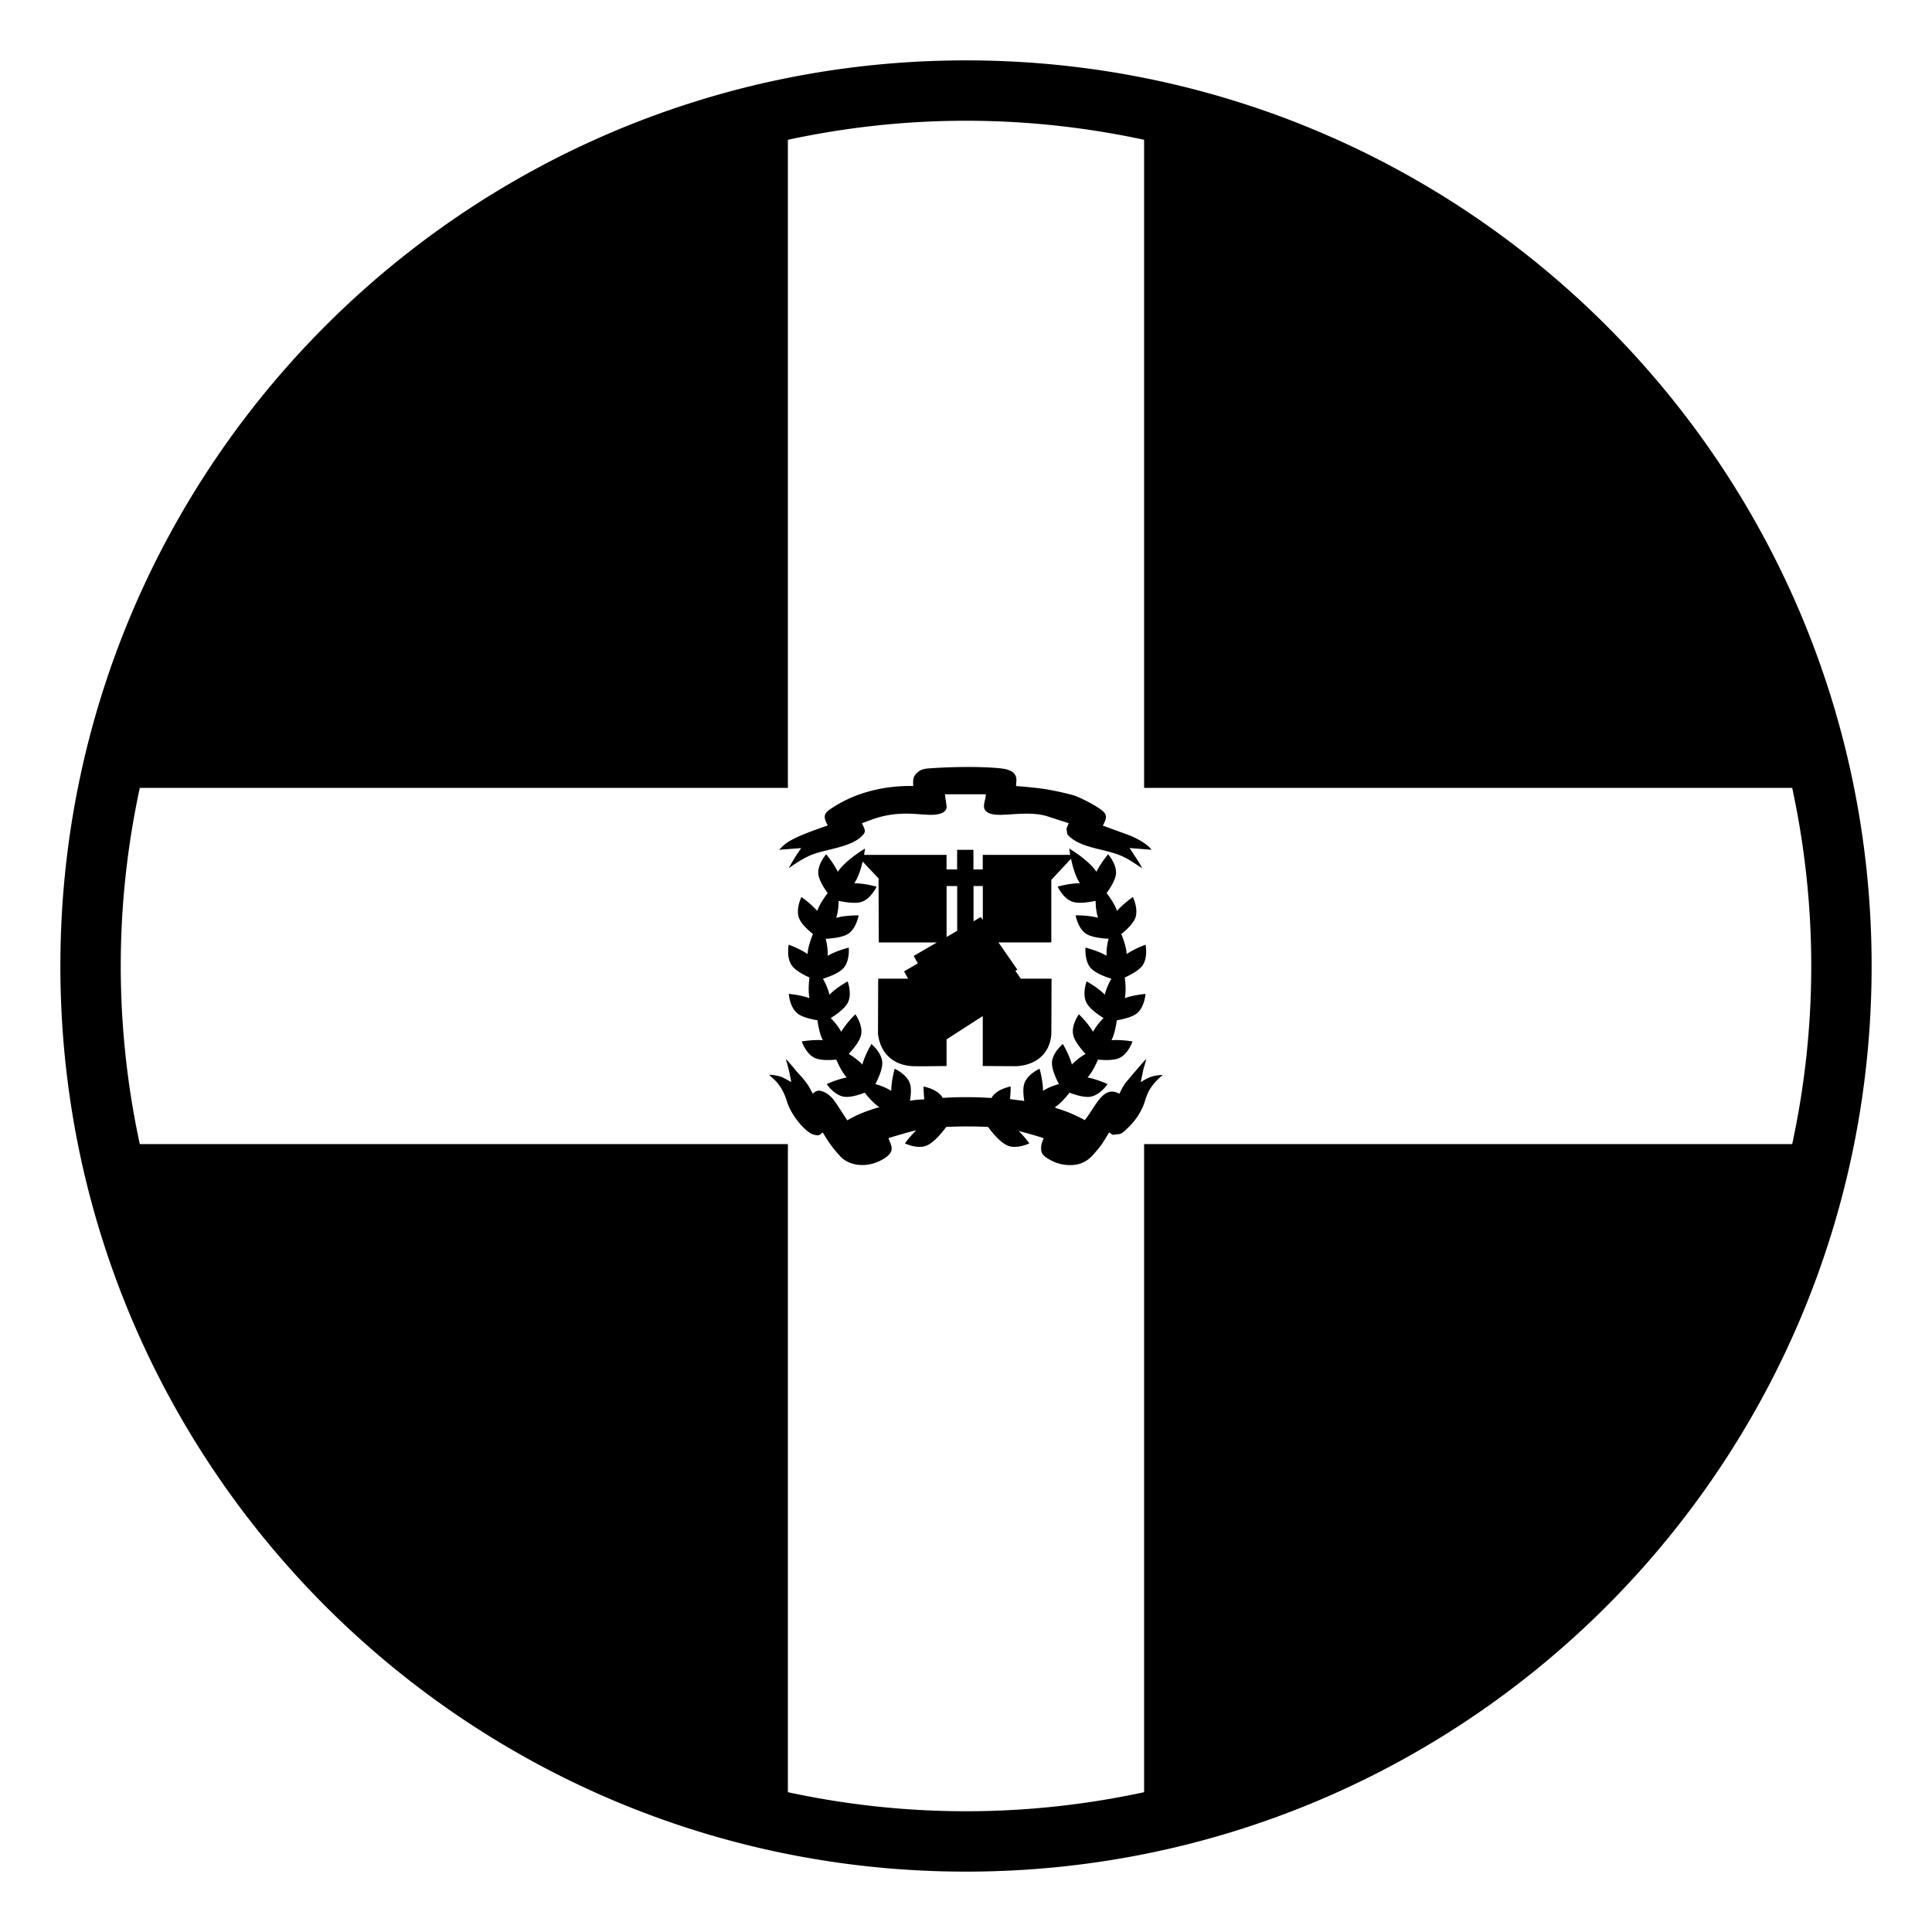 <svg xmlns="http://www.w3.org/2000/svg" width="1em" height="1em" viewBox="0 0 64 64"><path fill="currentColor" d="M26.435 28.251c-.124.179-.201.322-.31.51c.207-.14.392-.27.63-.386c.521-.263 1.458-.27 1.842-.731c.099-.117.038-.186-.044-.376c.285-.094.392-.16.736-.238c.836-.186 1.411.034 1.814-.064c.127-.031.249-.101.258-.233l-.06-.421l1.356-.001c.002.238-.229.544.192.654c.382.099 1.15-.119 1.815.066l.737.238l-.072.177l.026.192c.072.082.174.164.283.227c.215.124.497.202.764.266c.767.187.839.235 1.428.629c-.037-.115-.318-.524-.412-.668l.725.057c-.124-.19-.507-.391-.728-.477l-.882-.322c.08-.154.146-.282.065-.409c-.122-.186-.858-.547-1.044-.599a10 10 0 0 0-.967-.208a14 14 0 0 0-.918-.094c-.044-.045.084-.285-.11-.452c-.114-.091-.278-.122-.448-.139c-.673-.064-1.59-.046-2.271 0c-.195.012-.334.032-.447.139c-.137.128-.154.207-.141.449c-.91-.016-1.827.191-2.59.665c-.351.217-.433.291-.24.641l-.444.157c-.292.11-.588.222-.836.371c-.151.09-.214.158-.329.279l.727-.056z"/><path fill="currentColor" d="M37.871 35.451c.023-.108.084-.269.097-.373c-.173.186-.328.379-.481.55c-.073.097-.154.177-.228.281c-.153.236-.124.244-.183.321c-.537-.298-.779.43-1.142.876a4.5 4.5 0 0 0-.929-.391l-.063-.034c.177-.116.349-.308.486-.484c.201.075.477.16.676.135c.334-.041.586-.42.586-.42s-.351-.162-.664-.219c.141-.158.258-.386.345-.592c.214.021.506.029.688-.044c.311-.126.457-.558.457-.558s-.381-.066-.697-.04c.094-.188.146-.439.178-.661c.211-.035.494-.102.651-.219c.269-.202.298-.655.298-.655s-.387.033-.686.14c.043-.207.027-.462 0-.683c.195-.089.452-.226.573-.38c.206-.262.115-.708.115-.708s-.363.131-.625.311c-.013-.211-.093-.455-.178-.662c.166-.135.377-.33.455-.512c.13-.308-.073-.715-.073-.715s-.316.22-.525.461c-.066-.201-.208-.413-.344-.591c.125-.173.279-.417.307-.613c.047-.331-.257-.672-.257-.672s-.249.293-.386.58c-.261-.394-.902-.771-.902-.771s.012.086.033.21h-2.898v.483h-.309v-.65h-.54v.65h-.351v-.483h-2.732c.021-.124.033-.21.033-.21s-.643.377-.903.771c-.137-.287-.385-.58-.385-.58s-.304.341-.257.672c.027.196.182.439.307.613c-.136.178-.278.39-.346.591c-.207-.241-.524-.461-.524-.461s-.203.408-.072.715c.077.182.288.376.454.512c-.085.207-.166.451-.178.662c-.262-.18-.625-.311-.625-.311s-.09.446.116.708c.121.154.377.292.572.38c-.028.221-.042.477 0 .683c-.298-.107-.685-.14-.685-.14s.029.453.297.655c.156.117.44.184.652.219c.03.222.083.472.178.661c-.316-.026-.698.04-.698.04s.146.432.458.558c.182.073.474.064.687.044c.087.206.204.434.345.592c-.313.057-.663.219-.663.219s.252.379.586.42c.198.025.473-.06.674-.135c.138.176.309.365.485.482l-.105.025c-.365.12-.609.204-.959.409c-.134-.2-.317-.498-.446-.671a.9.9 0 0 0-.3-.257c-.198-.093-.271-.063-.397.044l-.089-.168c-.178-.314-.365-.458-.563-.711l-.178-.209l-.064-.064c.077.252.132.492.182.768c-.109-.061-.211-.121-.324-.17c-.085-.031-.304-.08-.41-.067l.129.116c.223.197.369.459.458.752c.097.316.324.654.563.887c.048.049.186.173.276.205c.267.097.255-.004.353-.052c.205.348.337.522.575.787c.256.269.656.341 1.021.257a1.4 1.4 0 0 0 .391-.156c.473-.273.246-.486.189-.703c.145-.045.674-.205.918-.258c-.204.196-.375.433-.375.433s.411.202.722.072c.269-.112.567-.508.647-.616a14 14 0 0 1 1.385-.001c.076.106.378.504.646.617c.312.13.722-.072.722-.072s-.158-.219-.353-.411c.302.079.765.208.827.244c-.065.152-.091.227-.081.393c.016.154.147.234.265.303a1.34 1.34 0 0 0 .88.177c.34-.057.518-.253.664-.43c.242-.276.318-.444.441-.639l.119.08l.238-.028c.117-.044.189-.133.271-.209c.251-.241.463-.555.563-.896c.121-.4.288-.59.584-.851c-.383.013-.515.116-.729.237zm-5.314-6.1v1.123l-.066-.096l-.242.141v-1.168zm-.849 0v1.483l-.351.205v-1.688zm-.481 7.018l-.006-.014c-.174-.286-.627-.361-.627-.361s0 .198.025.422c-.102.012-.209.009-.309.023c-.061.008-.109.017-.165.025c.03-.188.047-.401.003-.552c-.093-.321-.51-.509-.51-.509s-.117.408-.113.734l-.017-.012a2 2 0 0 0-.511-.213c.099-.19.234-.486.23-.703c-.007-.334-.359-.624-.359-.624s-.221.365-.301.683l-.014-.017a2 2 0 0 0-.438-.337c.146-.158.354-.409.406-.619c.08-.324-.186-.695-.186-.695s-.309.296-.467.58l-.01-.018a2 2 0 0 0-.339-.436c.182-.115.452-.306.558-.496c.163-.293.002-.72.002-.72s-.375.207-.603.441l-.004-.021a2 2 0 0 0-.212-.507c.206-.065.518-.183.667-.338c.234-.24.189-.693.189-.693s-.417.102-.697.271l.001-.021a2 2 0 0 0-.069-.544c.216-.011.544-.044.728-.154c.289-.173.364-.621.364-.621s-.429-.008-.744.082l.007-.02c.052-.16.071-.356.075-.543c.211.045.538.097.744.038c.322-.093.513-.508.513-.508s-.412-.117-.74-.112l.012-.016c.127-.194.212-.471.266-.703l.528.558l.007 2.121h1.924l-.768.447l.137.246l-.455.266l.133.241h-.991l-.007 1.832c.104.799.693 1.071 1.225 1.068c.358.004.48-.002 1.047-.006v-.884l1.199-.771v1.654l1.047.006c.53.003 1.17-.277 1.225-1.068l.007-1.832h-1.019l-.179-.257l.065-.042l-.625-.901h1.75v-2.072l.653-.7c.052.248.141.574.286.796l.012.016c-.329-.005-.74.112-.74.112s.19.415.514.508c.205.059.531.007.742-.038c.004.187.023.383.076.543l.006.02c-.314-.09-.744-.082-.744-.082s.076.448.365.621c.183.109.512.143.728.154a1.9 1.9 0 0 0-.069.544l.002.021c-.282-.169-.698-.271-.698-.271s-.044.454.189.693c.149.155.462.273.669.338a1.9 1.9 0 0 0-.213.507l-.005.021c-.228-.235-.603-.441-.603-.441s-.161.426.002.72c.105.19.377.381.559.496a2 2 0 0 0-.34.436l-.01.018c-.158-.284-.468-.58-.468-.58s-.267.371-.185.695c.052.21.261.461.406.619a2 2 0 0 0-.438.337l-.014.017c-.08-.317-.3-.683-.3-.683s-.354.29-.36.624c-.004.217.131.513.23.703a2 2 0 0 0-.511.213l-.017.012c.004-.326-.113-.734-.113-.734s-.417.188-.51.509c-.045.153-.027.372.004.562l-.055-.011c-.154-.017-.29-.036-.42-.053c.025-.222.024-.417.024-.417s-.452.075-.626.361l-.009.02a12.5 12.5 0 0 0-1.618-.004"/><path fill="currentColor" d="M32 2C15.432 2 2 15.432 2 32s13.432 30 30 30s30-13.432 30-30S48.568 2 32 2m5.9 35.9v21.469c-1.904.41-3.877.631-5.9.631s-3.996-.221-5.9-.631V37.9H4.631A28 28 0 0 1 4 32c0-2.024.221-3.997.631-5.9H26.1V4.631C28.004 4.221 29.977 4 32 4s3.996.221 5.9.631V26.1h21.469c.41 1.903.631 3.876.631 5.9c0 2.023-.221 3.996-.631 5.9z"/></svg>
